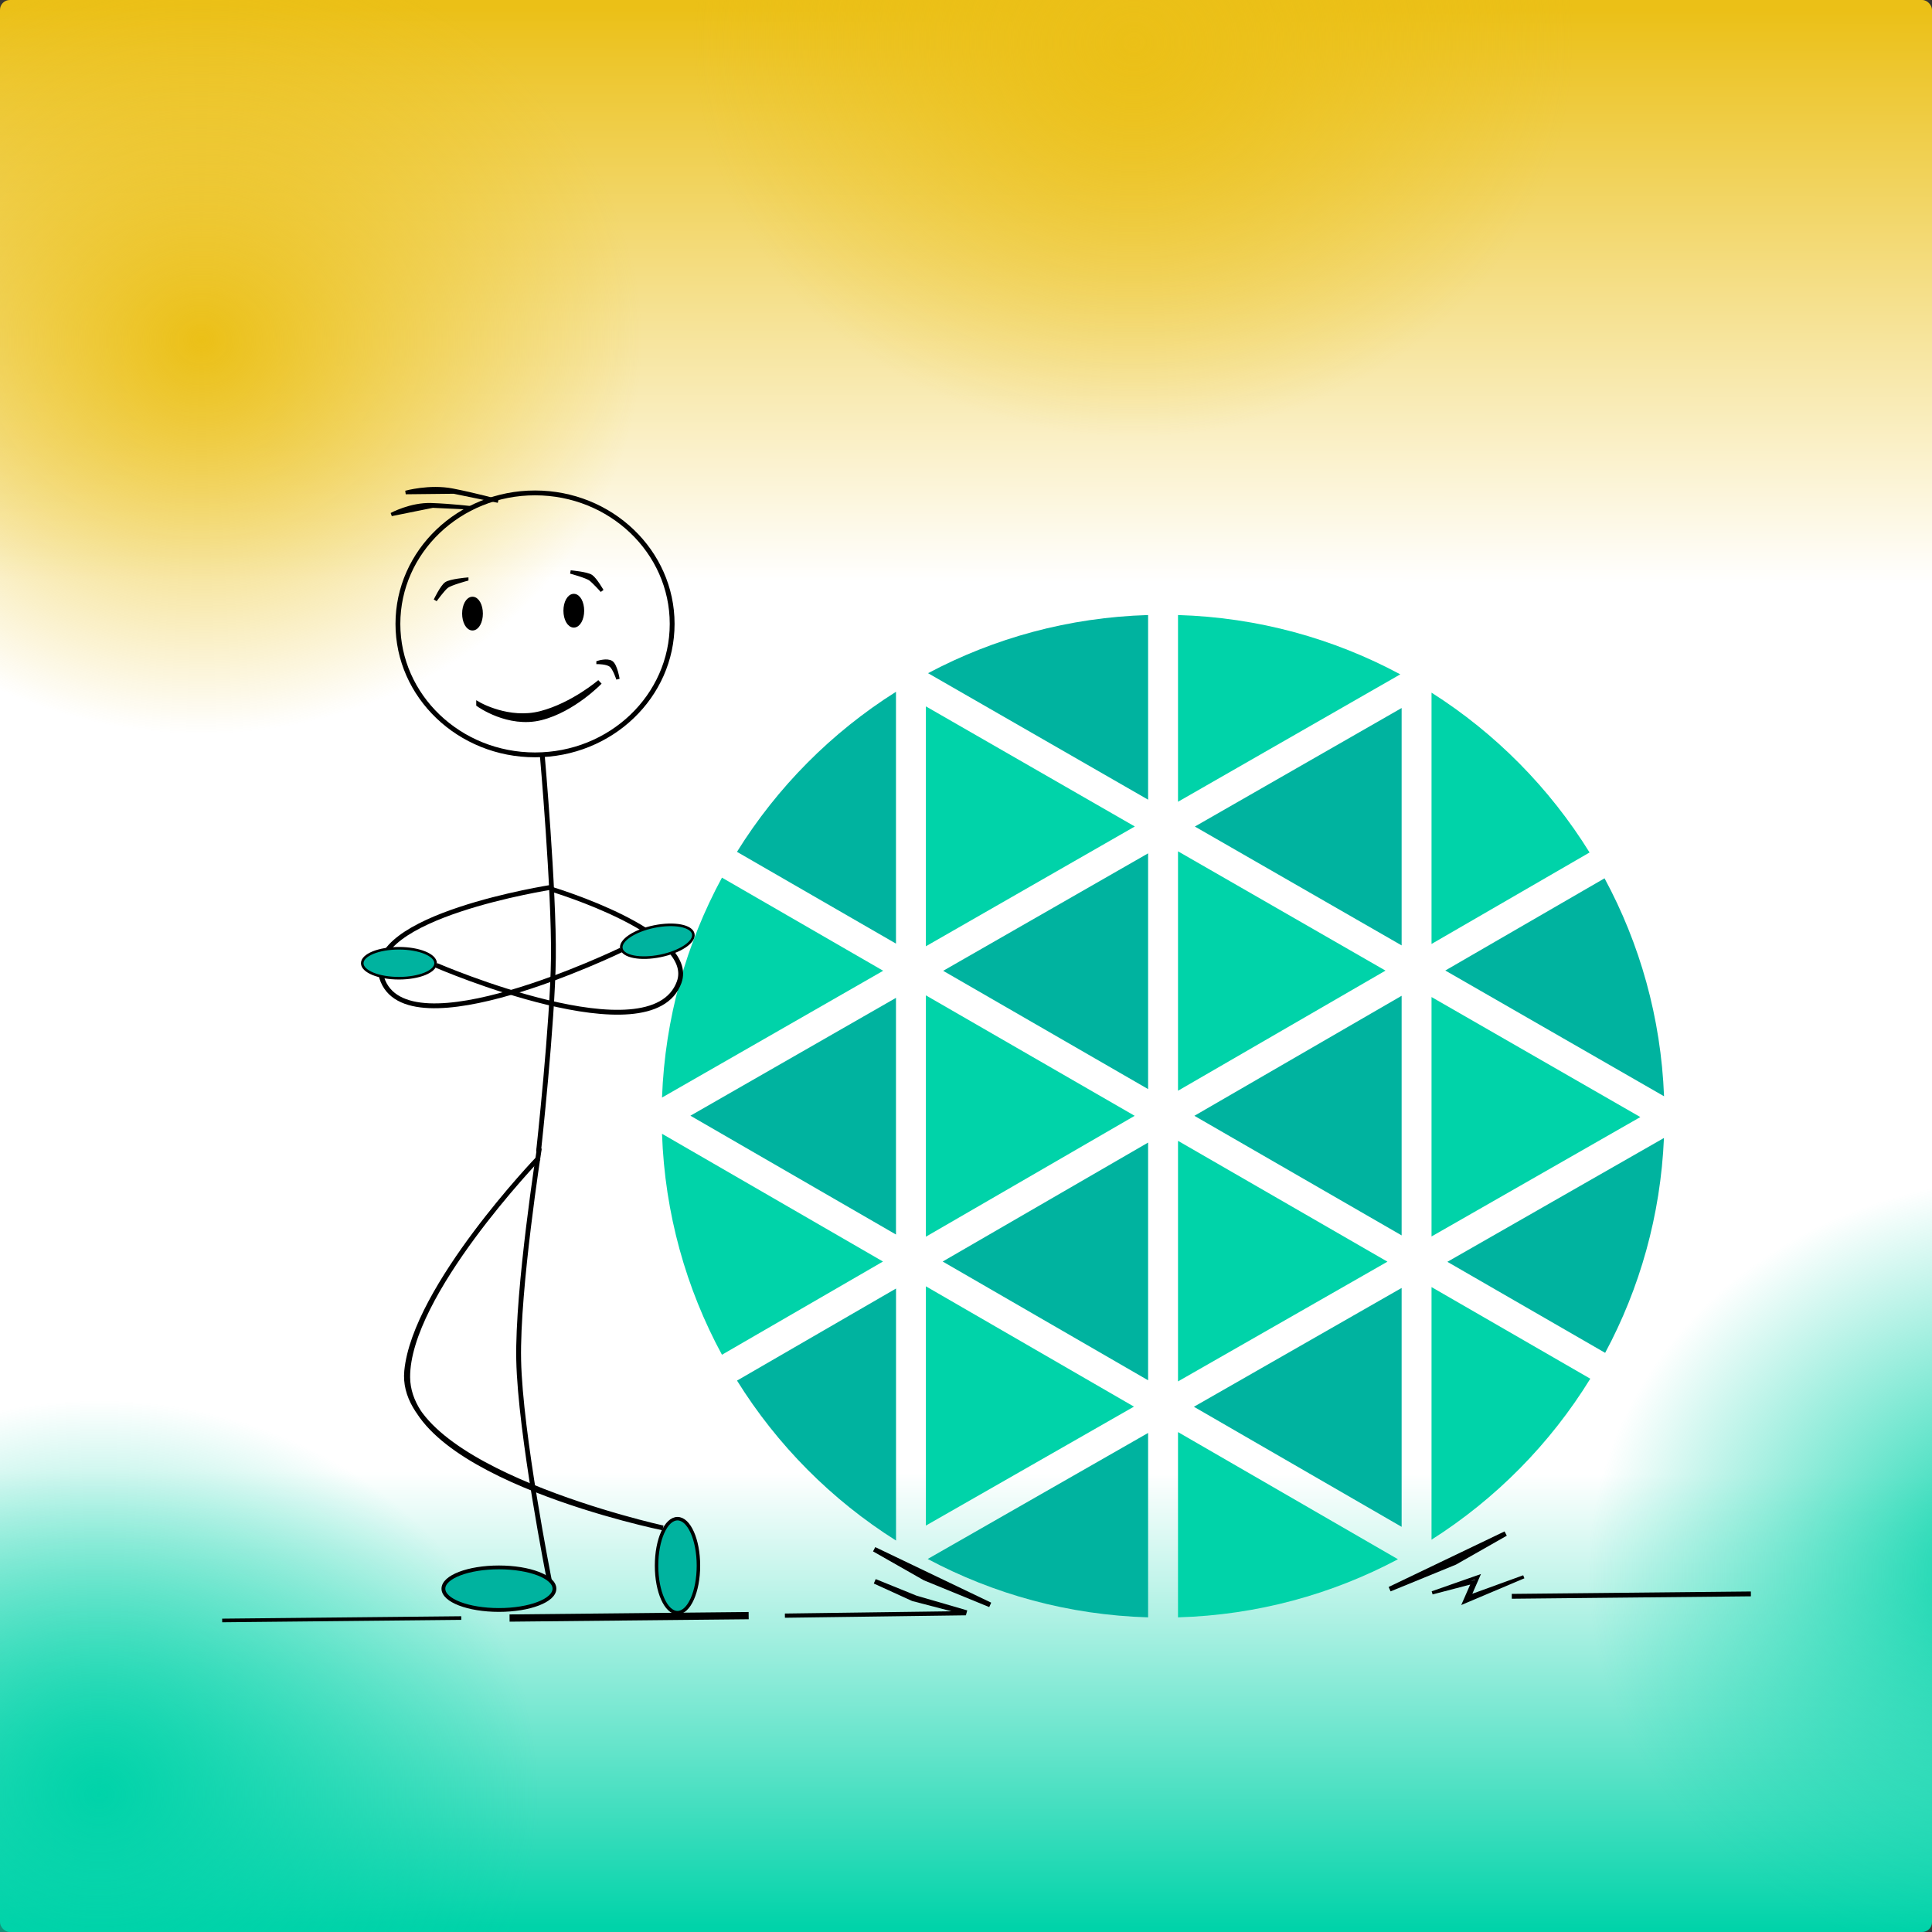 <?xml version="1.0" encoding="UTF-8" standalone="no"?>
<!-- Created with Inkscape (http://www.inkscape.org/) -->

<svg
   width="400"
   height="400"
   viewBox="0 0 400 400"
   version="1.1"
   id="svg5"
   xml:space="preserve"
   inkscape:export-filename="../../Projects/layer5/src/collections/blog/2023/interview-experience/azan-blog.png"
   inkscape:export-xdpi="192"
   inkscape:export-ydpi="192"
   inkscape:version="1.2.2 (b0a84865, 2022-12-01)"
   sodipodi:docname="L5blog.svg"
   xmlns:inkscape="http://www.inkscape.org/namespaces/inkscape"
   xmlns:sodipodi="http://sodipodi.sourceforge.net/DTD/sodipodi-0.dtd"
   xmlns:xlink="http://www.w3.org/1999/xlink"
   xmlns="http://www.w3.org/2000/svg"
   xmlns:svg="http://www.w3.org/2000/svg"><rect x="0" y="0" width="400" height="400" fill="#333333" stroke="none"/><sodipodi:namedview
     id="namedview7"
     pagecolor="#505050"
     bordercolor="#eeeeee"
     borderopacity="1"
     inkscape:showpageshadow="0"
     inkscape:pageopacity="0"
     inkscape:pagecheckerboard="0"
     inkscape:deskcolor="#505050"
     inkscape:document-units="px"
     showgrid="false"
     showguides="false"
     inkscape:zoom="1"
     inkscape:cx="8.5"
     inkscape:cy="161.5"
     inkscape:window-width="1512"
     inkscape:window-height="831"
     inkscape:window-x="0"
     inkscape:window-y="38"
     inkscape:window-maximized="1"
     inkscape:current-layer="g1078" /><defs
     id="defs2"><linearGradient
       inkscape:collect="always"
       id="linearGradient27128"><stop
         style="stop-color:#00d3a9;stop-opacity:1;"
         offset="0"
         id="stop27124" /><stop
         style="stop-color:#00d3a9;stop-opacity:0;"
         offset="1"
         id="stop27126" /></linearGradient><linearGradient
       inkscape:collect="always"
       id="linearGradient26284"><stop
         style="stop-color:#ebc017;stop-opacity:1;"
         offset="0"
         id="stop26280" /><stop
         style="stop-color:#ebc017;stop-opacity:0;"
         offset="1"
         id="stop26282" /></linearGradient><linearGradient
       inkscape:collect="always"
       id="linearGradient408"><stop
         style="stop-color:#00d3a9;stop-opacity:1;"
         offset="0"
         id="stop404" /><stop
         style="stop-color:#ffffff;stop-opacity:1;"
         offset="0.237"
         id="stop2505" /><stop
         style="stop-color:#ffffff;stop-opacity:1;"
         offset="0.701"
         id="stop2507" /><stop
         style="stop-color:#ebc017;stop-opacity:1;"
         offset="1"
         id="stop406" /></linearGradient><linearGradient
       inkscape:collect="always"
       xlink:href="#linearGradient408"
       id="linearGradient410"
       x1="208.475"
       y1="399.153"
       x2="209.322"
       y2="1.695"
       gradientUnits="userSpaceOnUse" /><style
       id="style8788">
      .cls-1 {
        fill: #00d3a9;
      }

      .cls-2 {
        fill: #00b39f;
      }
    </style><radialGradient
       inkscape:collect="always"
       xlink:href="#linearGradient26284"
       id="radialGradient26286"
       cx="49.497"
       cy="79.55"
       fx="49.497"
       fy="79.55"
       r="91.217"
       gradientTransform="matrix(1,0,0,0.895,-7.778,-0.867)"
       gradientUnits="userSpaceOnUse" /><radialGradient
       inkscape:collect="always"
       xlink:href="#linearGradient26284"
       id="radialGradient26290"
       gradientUnits="userSpaceOnUse"
       gradientTransform="matrix(1,0,0,0.895,185.262,-62.386)"
       cx="49.497"
       cy="79.55"
       fx="49.497"
       fy="79.55"
       r="91.217" /><radialGradient
       inkscape:collect="always"
       xlink:href="#linearGradient27128"
       id="radialGradient26294"
       gradientUnits="userSpaceOnUse"
       gradientTransform="matrix(1,0,0,0.895,-28.991,300.36)"
       cx="49.497"
       cy="79.55"
       fx="49.497"
       fy="79.55"
       r="91.217" /><radialGradient
       inkscape:collect="always"
       xlink:href="#linearGradient27128"
       id="radialGradient27615"
       gradientUnits="userSpaceOnUse"
       gradientTransform="matrix(1,0,0,0.895,370.524,254.398)"
       cx="49.497"
       cy="79.55"
       fx="49.497"
       fy="79.55"
       r="91.217" /></defs><g
     inkscape:label="BG"
     inkscape:groupmode="layer"
     id="layer1"><g
       inkscape:groupmode="layer"
       id="layer4"
       inkscape:label="NG"
       sodipodi:insensitive="true"><rect
         style="fill:url(#linearGradient410);fill-opacity:1;stroke-width:0.979"
         id="rect234"
         width="400"
         height="400"
         x="0"
         y="0"
         ry="2.03"
         sodipodi:insensitive="true" /><ellipse
         style="fill:url(#radialGradient26286);fill-opacity:1;stroke:none;stroke-width:0.293;stroke-dasharray:7.032, 0.293;stroke-dashoffset:0.264;stroke-opacity:1"
         id="path20844"
         cx="41.719"
         cy="70.357"
         rx="91.217"
         ry="81.671"
         sodipodi:insensitive="true" /><ellipse
         style="fill:url(#radialGradient26290);fill-opacity:1;stroke:none;stroke-width:0.293;stroke-dasharray:7.032, 0.293;stroke-dashoffset:0.264;stroke-opacity:1"
         id="ellipse26288"
         cx="234.759"
         cy="8.839"
         rx="91.217"
         ry="81.671"
         sodipodi:insensitive="true" /><ellipse
         style="fill:url(#radialGradient26294);fill-opacity:1;stroke:none;stroke-width:0.293;stroke-dasharray:7.032, 0.293;stroke-dashoffset:0.264;stroke-opacity:1"
         id="ellipse26292"
         cx="20.506"
         cy="371.585"
         rx="91.217"
         ry="81.671"
         sodipodi:insensitive="true" /><ellipse
         style="fill:url(#radialGradient27615);fill-opacity:1;stroke:none;stroke-width:0.293;stroke-dasharray:7.032, 0.293;stroke-dashoffset:0.264;stroke-opacity:1"
         id="ellipse27613"
         cx="420.021"
         cy="325.623"
         rx="91.217"
         ry="81.671"
         sodipodi:insensitive="true" /></g><g
       inkscape:groupmode="layer"
       id="g1078"
       inkscape:label="G"
       transform="translate(53.5,-0.5)"><path
         style="fill:none;stroke:#000000;stroke-width:1.5;stroke-dasharray:36, 1.5;stroke-dashoffset:1.35;stroke-opacity:1"
         d="m 52,335.5 49.5,-0.5 z"
         id="path1076" /><path
         style="fill:none;stroke:#000000;stroke-width:0.75;stroke-dasharray:18, 0.75;stroke-dashoffset:0.675;stroke-opacity:1"
         d="m -7.5,336 49.5,-0.5 z"
         id="path1080" /><path
         style="fill:none;stroke:#000000;stroke-width:0.874;stroke-dasharray:20.981, 0.874;stroke-dashoffset:0.787;stroke-opacity:1"
         d="m 109.005,335.002 37.491,-0.505 z"
         id="path1082" /><path
         style="fill:none;stroke:#000000;stroke-width:1;stroke-dasharray:none;stroke-dashoffset:0.9;stroke-opacity:1"
         d="m 146.619,334.398 -11.091,-2.896 -7.909,-3.604 8.439,3.427 z"
         id="path1206"
         sodipodi:nodetypes="ccccc" /><path
         style="fill:none;stroke:#000000;stroke-width:1;stroke-dasharray:24, 1;stroke-dashoffset:0.9;stroke-opacity:1"
         d="m 259.5,331 49.5,-0.5 z"
         id="path1936" /><path
         style="fill:none;stroke:#000000;stroke-width:1;stroke-dasharray:none;stroke-dashoffset:0.9;stroke-opacity:1"
         d="m 151.5,332.765 -12,-5.75 -12,-5.75 10.497,5.971 z"
         id="path3394"
         sodipodi:nodetypes="ccccc" /><path
         style="fill:none;stroke:#000000;stroke-width:1;stroke-dasharray:none;stroke-dashoffset:0.9;stroke-opacity:1"
         d="m 234.219,329.515 12,-5.75 12,-5.75 -10.497,5.971 z"
         id="path4164"
         sodipodi:nodetypes="ccccc" /><path
         style="fill:none;stroke:#000000;stroke-width:0.674;stroke-dasharray:none;stroke-dashoffset:0.9;stroke-opacity:1"
         d="m 243.022,330.282 9.478,-3.322 -1.793,4.097 11.271,-4.097 -12.295,5.204 1.793,-4.097 z"
         id="path6404"
         sodipodi:nodetypes="ccccccc" /></g></g><g
     id="g8871"
     transform="translate(137.063,127.336)"
     sodipodi:insensitive="true"><polygon
       class="cls-1"
       points="106.83,48.92 106.83,98.49 149.79,73.62 "
       id="polygon8792" /><polygon
       class="cls-1"
       points="106.83,108.86 106.83,158.67 150.19,133.88 "
       id="polygon8794" /><polygon
       class="cls-2"
       points="100.64,98.15 100.64,49.34 58.21,73.66 "
       id="polygon8796" /><path
       class="cls-2"
       d="m 15.53,158.5 c 8.32,13.38 19.59,24.72 32.92,33.12 v -52.18 z"
       id="path8798" /><polygon
       class="cls-2"
       points="100.64,158.44 100.64,109.22 58.11,133.85 "
       id="polygon8800" /><polygon
       class="cls-1"
       points="54.63,188.52 97.71,163.89 54.63,138.98 "
       id="polygon8802" /><polygon
       class="cls-2"
       points="153.13,188.78 153.13,139.32 110.12,163.92 "
       id="polygon8804" /><path
       class="cls-2"
       d="m 195.27,152.75 c 7.16,-13.35 11.48,-28.44 12.17,-44.48 l -44.84,25.64 32.67,18.85 z"
       id="path8806" /><polygon
       class="cls-1"
       points="159.32,128.66 202.55,103.94 159.32,79.09 "
       id="polygon8808" /><polygon
       class="cls-2"
       points="153.13,68.4 153.13,19.25 110.32,43.79 "
       id="polygon8810" /><polygon
       class="cls-2"
       points="153.13,128.44 153.13,78.83 110.22,103.68 "
       id="polygon8812" /><polygon
       class="cls-2"
       points="103.73,207.57 103.74,207.57 "
       id="polygon8814" /><polygon
       class="cls-1"
       points="54.63,78.74 54.63,128.71 97.86,103.68 "
       id="polygon8816" /><path
       class="cls-2"
       d="M 100.64,0 C 84.21,0.48 68.74,4.78 55.08,12.04 l 45.56,26.19 z"
       id="path8818" /><polygon
       class="cls-1"
       points="54.63,18.91 54.63,68.58 97.89,43.78 "
       id="polygon8820" /><path
       class="cls-2"
       d="m 48.44,15.89 c -13.33,8.4 -24.6,19.75 -32.92,33.14 l 32.92,19 z"
       id="path8822" /><path
       class="cls-1"
       d="M 152.85,12.28 C 139.08,4.88 123.44,0.49 106.83,0 v 38.66 z"
       id="path8824" /><path
       class="cls-1"
       d="m 0,107.4 c 0.57,16.52 4.99,32.06 12.41,45.75 l 33.34,-19.3 z"
       id="path8826" /><path
       class="cls-1"
       d="M 12.41,54.37 C 5.03,68 0.61,83.46 0,99.9 L 45.79,73.65 Z"
       id="path8828" /><path
       class="cls-2"
       d="m 55,195.43 c 13.68,7.29 29.18,11.6 45.64,12.09 V 169.34 L 55,195.44 Z"
       id="path8830" /><path
       class="cls-1"
       d="M 192.04,49.16 C 183.77,35.82 172.57,24.48 159.32,16.07 V 68.1 Z"
       id="path8832" /><path
       class="cls-1"
       d="m 159.32,191.44 c 13.32,-8.46 24.59,-19.88 32.87,-33.33 l -32.87,-18.97 v 52.29 z"
       id="path8834" /><path
       class="cls-2"
       d="M 207.46,99.63 C 206.82,83.35 202.44,68.03 195.14,54.51 L 162.17,73.6 207.45,99.63 Z"
       id="path8836" /><path
       class="cls-1"
       d="m 106.83,207.52 c 16.42,-0.48 31.89,-4.78 45.54,-12.03 l -45.54,-26.33 z"
       id="path8838" /><polygon
       class="cls-2"
       points="48.44,128.26 48.44,79.26 5.88,103.66 "
       id="polygon8840" /></g><g
     inkscape:groupmode="layer"
     id="layer2"
     inkscape:label="Layer 2"
     transform="translate(-49.525,-5.708)"
     sodipodi:insensitive="true"><path
       style="color:#000000;fill:#000000;-inkscape-stroke:none"
       d="m 160.297,107.258 c -15.937,0 -28.889,12.359 -28.889,27.619 0,15.26 12.951,27.619 28.889,27.619 15.937,0 28.891,-12.359 28.891,-27.619 0,-15.26 -12.953,-27.619 -28.891,-27.619 z m 0,1 c 15.421,0 27.891,11.925 27.891,26.619 0,14.694 -12.47,26.619 -27.891,26.619 -15.421,0 -27.889,-11.925 -27.889,-26.619 0,-14.694 12.468,-26.619 27.889,-26.619 z"
       id="path4014" /><path
       style="fill:#9fabee;stroke:#000000;stroke-opacity:1"
       d="m 161.789,161.946 c 0,0 2.464,27.98 2.314,42.001 -0.144,13.439 -3.079,40.203 -3.079,40.203 0,0 2.935,-26.763 3.079,-40.203 0.15,-14.021 -2.314,-42.001 -2.314,-42.001 z"
       id="path4070"
       sodipodi:nodetypes="cacac" /><path
       style="fill:#9fabee;stroke:#000000;stroke-opacity:1"
       d="m 161.051,245.453 c 0,0 -27.234,28.325 -27.115,45.408 0.142,20.457 52.856,31.19 52.856,31.19 0,0 -54.987,-12.085 -53.068,-32.461 1.64,-17.413 27.327,-44.137 27.327,-44.137 z"
       id="path11491"
       sodipodi:nodetypes="cscsc" /><path
       style="fill:#9fabee;stroke:#000000;stroke-opacity:1"
       d="m 161.19,243.443 c 0,0 -4.577,29.132 -4.278,43.798 0.312,15.331 6.333,45.566 6.333,45.566 0,0 -6.021,-30.234 -6.333,-45.566 -0.299,-14.666 4.278,-43.798 4.278,-43.798 z"
       id="path11493"
       sodipodi:nodetypes="cacac" /><path
       style="fill:#9fabee;stroke:#000000;stroke-opacity:1"
       d="m 163.819,189.386 c 0,0 -39.22,6.032 -35.263,18.742 4.941,15.871 49.538,-5.724 49.538,-5.724 0,0 -44.598,21.596 -49.538,5.724 -3.956,-12.71 35.263,-18.742 35.263,-18.742 z"
       id="path11495"
       sodipodi:nodetypes="cacac" /><path
       style="fill:#9fabee;stroke:#000000;stroke-opacity:1"
       d="m 139.85,205.565 c 0,0 44.525,19.297 50.283,3.512 3.735,-10.238 -26.42,-19.259 -26.42,-19.259 0,0 30.155,9.021 26.42,19.259 -5.758,15.784 -50.283,-3.512 -50.283,-3.512 z"
       id="path11497"
       sodipodi:nodetypes="cacac" /><ellipse
       style="fill:#00b39f;fill-opacity:1;stroke:#000000;stroke-width:0.536;stroke-dasharray:none;stroke-dashoffset:0;stroke-opacity:1"
       id="ellipse12019"
       cx="132.118"
       cy="205.136"
       rx="7.595"
       ry="3.102" /><ellipse
       style="fill:#00b39f;fill-opacity:1;stroke:#000000;stroke-width:0.787;stroke-dasharray:none;stroke-dashoffset:0;stroke-opacity:1"
       id="ellipse14025"
       cx="152.822"
       cy="334.629"
       rx="11.495"
       ry="4.407" /><ellipse
       style="fill:#00b39f;fill-opacity:1;stroke:#000000;stroke-width:0.536;stroke-dasharray:none;stroke-dashoffset:0;stroke-opacity:1"
       id="ellipse14027"
       cx="142.006"
       cy="233.495"
       rx="7.595"
       ry="3.102"
       transform="rotate(-11.474)" /><ellipse
       style="fill:#00b39f;fill-opacity:1;stroke:#000000;stroke-width:0.718;stroke-dasharray:none;stroke-dashoffset:0;stroke-opacity:1"
       id="ellipse14029"
       cx="329.862"
       cy="-189.793"
       rx="9.729"
       ry="4.336"
       transform="rotate(90)" /><ellipse
       style="fill:#000000;fill-opacity:1;stroke:#000000;stroke-dasharray:none;stroke-dashoffset:0;stroke-opacity:1"
       id="path14817"
       cx="147.352"
       cy="132.747"
       rx="1.648"
       ry="2.996" /><ellipse
       style="fill:#000000;fill-opacity:1;stroke:#000000;stroke-dasharray:none;stroke-dashoffset:0;stroke-opacity:1"
       id="ellipse14819"
       cx="168.325"
       cy="132.148"
       rx="1.648"
       ry="2.996" /><path
       style="fill:#000000;fill-opacity:1;stroke:#000000;stroke-dasharray:none;stroke-dashoffset:0;stroke-opacity:1"
       d="m 148.625,151.549 c 0,0 6.219,3.612 12.884,1.873 6.665,-1.74 12.21,-6.517 12.21,-6.517 0,0 -5.476,5.727 -12.21,7.416 -6.733,1.689 -12.884,-2.771 -12.884,-2.771 z"
       id="path14821"
       sodipodi:nodetypes="czczc" /><path
       style="fill:#000000;fill-opacity:1;stroke:#000000;stroke-width:0.7;stroke-dasharray:none;stroke-dashoffset:0;stroke-opacity:1"
       d="m 173.344,142.86 c 0,0 1.881,-0.608 2.772,0 0.891,0.608 1.348,3.446 1.348,3.446 0,0 -0.718,-2.246 -1.498,-2.846 -0.78,-0.6 -2.622,-0.599 -2.622,-0.599 z"
       id="path15620"
       sodipodi:nodetypes="czczc" /><path
       style="fill:#000000;fill-opacity:1;stroke:#000000;stroke-width:0.7;stroke-dasharray:none;stroke-dashoffset:0;stroke-opacity:1"
       d="m 146.166,125.631 c 0,0 -3.379,0.291 -4.27,0.899 -0.891,0.608 -2.247,3.446 -2.247,3.446 0,0 1.617,-2.246 2.397,-2.846 0.78,-0.6 4.12,-1.498 4.12,-1.498 z"
       id="path15622"
       sodipodi:nodetypes="czczc" /><path
       style="fill:#000000;fill-opacity:1;stroke:#000000;stroke-width:0.7;stroke-dasharray:none;stroke-dashoffset:0;stroke-opacity:1"
       d="m 167.651,124.133 c 0,0 3.379,0.291 4.27,0.899 0.891,0.608 2.247,2.996 2.247,2.996 0,0 -1.617,-1.797 -2.397,-2.397 -0.78,-0.6 -4.12,-1.498 -4.12,-1.498 z"
       id="path15624"
       sodipodi:nodetypes="czczc" /><path
       style="fill:#000000;fill-opacity:1;stroke:#000000;stroke-width:0.7;stroke-dasharray:none;stroke-dashoffset:0;stroke-opacity:1"
       d="m 147.352,110.875 -8.24,-0.375 -8.539,1.723 c 0,0 3.995,-2.169 8.24,-2.022 4.245,0.146 8.539,0.674 8.539,0.674 z"
       id="path15626"
       sodipodi:nodetypes="ccczc" /><path
       style="fill:#000000;fill-opacity:1;stroke:#000000;stroke-width:0.745;stroke-dasharray:none;stroke-dashoffset:0;stroke-opacity:1"
       d="m 152.659,109.441 -9.177,-1.88 -9.958,0.108 c 0,0 4.948,-1.378 9.685,-0.455 4.737,0.923 9.45,2.227 9.45,2.227 z"
       id="path15628"
       sodipodi:nodetypes="ccczc" /></g></svg>
